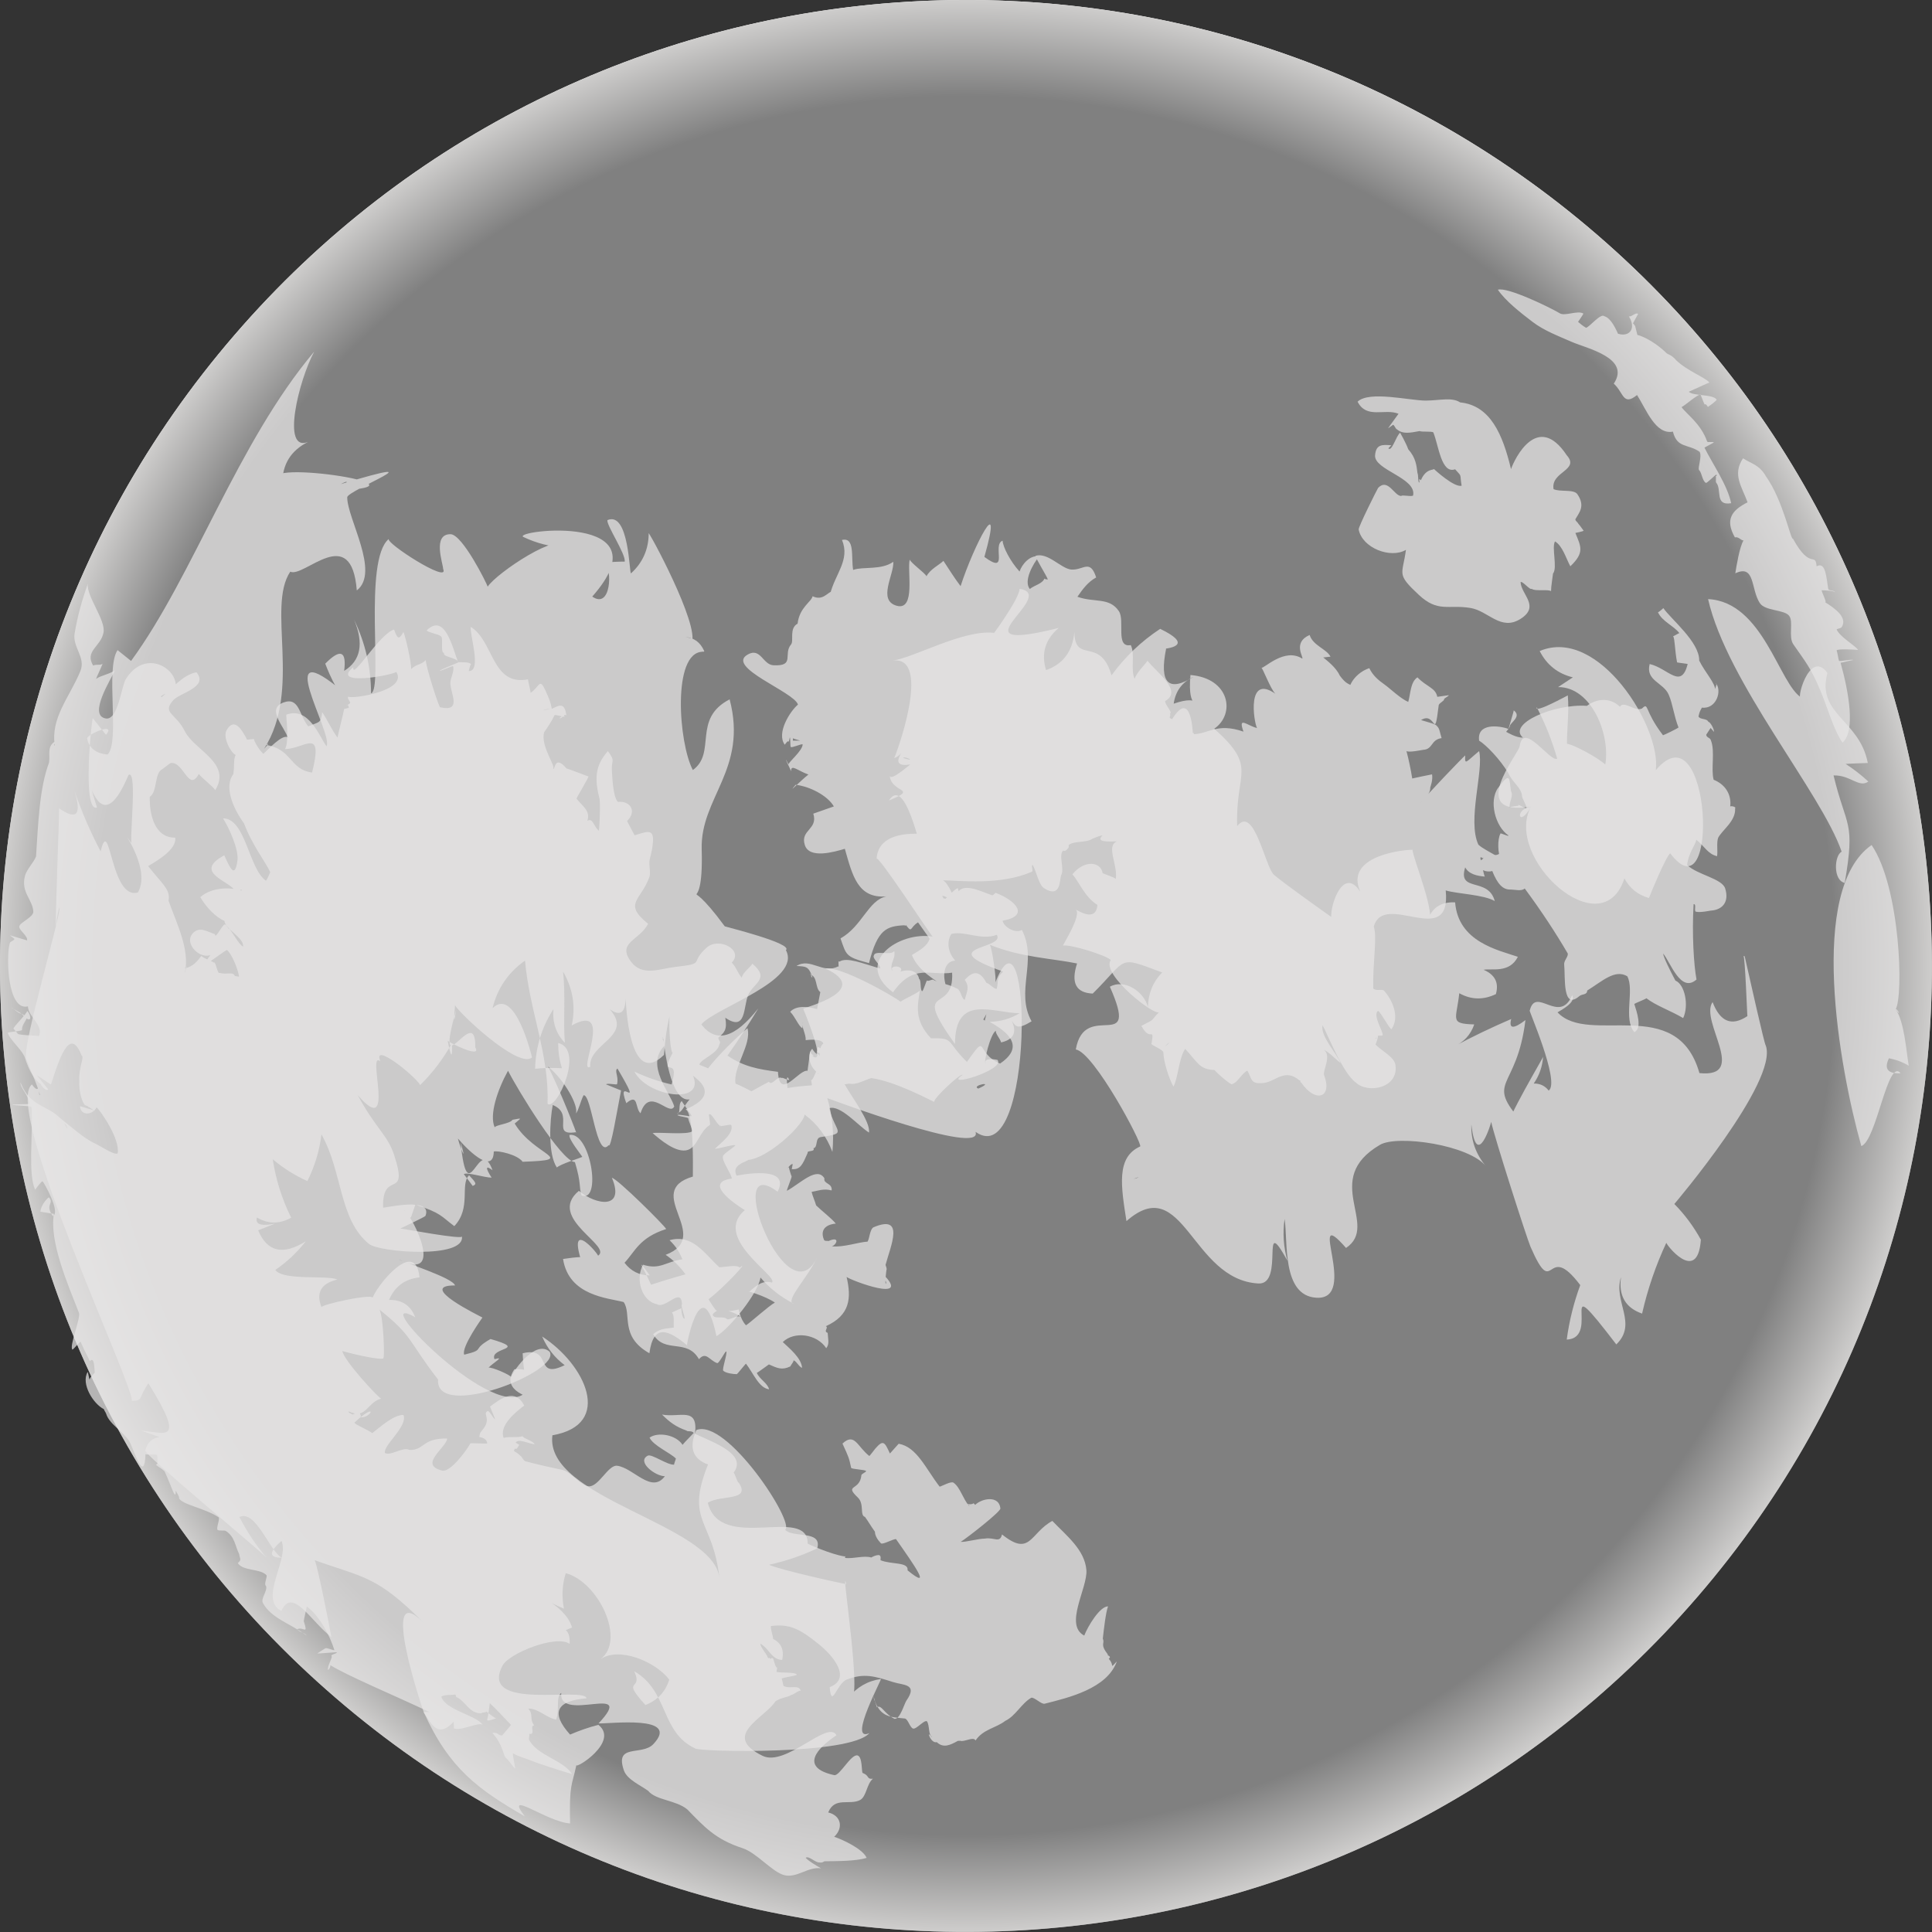 <?xml version="1.0" encoding="UTF-8"?>
<svg xmlns="http://www.w3.org/2000/svg" xmlns:xlink="http://www.w3.org/1999/xlink" viewBox="0 0 107.16 107.16">
  <rect x="0" y="0" width="107.16" height="107.16" fill="#333333" stroke="none"/>
  <defs>
    <style>
      .cls-1 {
        mix-blend-mode: multiply;
        opacity: .72;
      }

      .cls-2 {
        isolation: isolate;
      }

      .cls-3 {
        fill: url(#radial-gradient);
      }

      .cls-4 {
        fill: url(#radial-gradient-2);
      }

      .cls-5 {
        fill: #e7e6e6;
      }

      .cls-6 {
        mix-blend-mode: overlay;
      }
    </style>
    <radialGradient id="radial-gradient" cx="-76.56" cy="-376.5" fx="-76.56" fy="-376.5" r="80.92" gradientTransform="translate(-136.53 350.12) rotate(40.76)" gradientUnits="userSpaceOnUse">
      <stop offset=".07" stop-color="#fff"/>
      <stop offset=".37" stop-color="#fcfcfc"/>
      <stop offset=".53" stop-color="#f4f4f4"/>
      <stop offset=".66" stop-color="#e6e6e6"/>
      <stop offset=".77" stop-color="#d3d3d3"/>
      <stop offset=".87" stop-color="#bababa"/>
      <stop offset=".94" stop-color="#a3a3a3"/>
    </radialGradient>
    <radialGradient id="radial-gradient-2" cx="-49.63" cy="-348.75" fx="-49.63" fy="-348.75" r="53.58" gradientTransform="translate(-136.53 350.12) rotate(40.76)" gradientUnits="userSpaceOnUse">
      <stop offset=".9" stop-color="gray"/>
      <stop offset="1" stop-color="#cecdcc"/>
    </radialGradient>
  </defs>
  <g class="cls-2">
    <g id="Warstwa_1" data-name="Warstwa 1">
      <g>
        <path class="cls-3" d="M94.16,88.56c-19.32,22.41-53.15,24.92-75.56,5.6C-3.82,74.84-6.32,41,13,18.59,32.32-3.82,66.15-6.32,88.56,13c22.41,19.32,24.92,53.15,5.6,75.56Z"/>
        <g class="cls-6">
          <path class="cls-4" d="M94.16,88.56c-19.32,22.41-53.15,24.92-75.56,5.6C-3.82,74.84-6.32,41,13,18.59,32.32-3.82,66.15-6.32,88.56,13c22.41,19.32,24.92,53.15,5.6,75.56Z"/>
        </g>
        <g class="cls-1">
          <path class="cls-5" d="M101.26,33.4c.02-.12-.21-.53-.22-.66,.05,0,.73,.01,.76,.13-.05-.15-.34-.09-.39-.19-.11-.59-.13-1.56-.65-1.27-.07-.82-.35,.23-1.31-1.53-.12,.11-.54-2.11-1.5-3.46-.37-.65-.82-.7-1.27-1-.61,.9-.06,1.58,.25,2.44-.89,.45-1.26,.97-.7,1.95,.2-.07,.36,.2,.48,.16-.22,.34-.4,1.44-.46,1.83,1.11-.52,.85,.87,1.36,1.65,.29,.45,1.36,.35,1.63,.71,.25,.33-.06,1.16,.23,1.58,.68,.98,.96,1.29,1.49,2.54,.35,.82,.78,2.3,1.24,2.91,.73-.64,.34-2.82-.11-4.43,.02,.01,.67-.16,.7-.15-.04-.07-.76,.1-.79,.04-.05-.17-.07-.41-.13-.57,.03-.11,.99-.05,1.19-.03-.15-.25-1.01-.71-1.19-1.14,.06-.05,.24-.05,.29-.14,.32-.53-.38-1.02-.93-1.37Z"/>
          <path class="cls-5" d="M95.23,26.37s-.08,.06-.07,.04c.04,.04-.01,.31,.03,.36,.33,.38-.1,1.3,.83,1.14-.2-.99-1.03-2.18-1.48-3.08,0-.01,.52-.28,.52-.29-.03-.06-.34,.02-.37-.05-.36-1.01-1.15-1.52-1.42-1.91,.15-.06,.86-.69,1.05-.7,.07,.16,.15,.4,.23,.56,.09-.1,.2,.23,.2,.11,.1-.05,.41-.29,.47-.38-.2-.32-1.28-.19-1.55-.44,.1-.04,1.08-.5,1.14-.51-.17-.26-1.22-.64-1.84-1.24-.05-.07-.11-.12-.17-.17-.1-.1-.24-.14-.35-.21-.86-.83-1.59-1.02-1.63-1.02,0,0-.13-.51-.13-.51-.05-.03-.05-.11-.12-.13,0,0,.29-.53,.29-.53-.15-.1-.34,.17-.51,.14,.54,.86-.26,1.48-1.33,.52,.16,.52,.28,.45,.4,.78-.03,.05,.61,.33,.58,.38-.02,0-.12-.44-.14-.45-.25-.6-.51-1.13-.87-1.24-.21-.19-.83,.61-1.02,.64-.39-.23-.54-.48-.47-.26-.03-.01,.35-.51,.32-.53-.31-.19-1.02,.16-1.3-.01-.55-.33-2.92-1.48-3.44-1.31,.42,.62,1.25,1.27,1.92,1.78,.64,.49,1.42,.78,2.17,1.11,.85,.37,3.29,.89,2.34,2.32,.55,.49,.5,1.27,1.29,.63,.51,.79,1.02,2.22,1.99,2.03,.23,.94,.85,.67,1.48,1.12,.15,.24-.12,.91-.03,1.01,.17,.18,.16,.56,.37,.71,.04,.07,.56-.49,.59-.45Z"/>
          <path class="cls-5" d="M77.98,30.51c-.19,1.4-.55,1.3,.71,2.48,1.07,1,1.63,.53,2.86,.73,1.01,.16,1.69,1.31,2.8,.6,1.08-.7,.03-1.33-.01-2.03,.1-.09,.52,.46,.62,.37,.16,.15,.93,.01,1.07,.13,0-.26,.08-.71,.11-.98,.26-.3-.09-1.46,.11-1.78,.42,.25,.61,.94,.85,1.38,.81-.77,.58-1.1,.28-1.85,.03,0,.43-.09,.46-.12-.07-.1-.29-.41-.36-.45-.02-.09,.08,.22,.07,.13,.03-.14-.18-.19-.17-.32,.2-.36,.57-.72,.11-1.39-.2-.29-.97-.11-1.32-.28-.17-.98,1.48-1.04,.73-1.88-1.62-2.44-2.9,.21-3.09,.77-.46-1.92-1.14-3.53-2.82-3.7-.46-.3-1.11-.11-1.9-.1-.91,0-3.15-.56-3.79,.06,.5,.98,1.51,.36,2.27,.67,0,0-.59,.81-.58,.81,0,0,.28-.2,.28-.2,.1,.06,.11,.2,.22,.26,.32,.27,.71,.19,1.25,.09,.13,.06,.64,0,.76,.07,.3,.74,.44,2.32,1.21,2.05,.41,.46,.24,.19,.36,.91-.4,.12-1.5-.89-1.54-.93,.01,.08-.44-.05-.72,.63-.18-.2-.02,.16-.11,.12-.06-.14-.02-.38-.08-.53-.05-.41-.09-.84-.51-1.31-.11-.32-.45-.92-.45-.92-.23,.19-.46,1.07-.65,.87-.06,.05,.21-.23,.18-.17-.54-.05-.87-.05-.92,.55-.07,.82,2.31,1.25,2.11,2.23-.07,.09-.61-.05-.66,.03-.39,0-.73-1.01-1.28-.45-.03,.03-1.11,2.18-1.08,2.31,.2,1.03,1.77,1.63,2.62,1.13Z"/>
          <path class="cls-5" d="M92.17,33.81c-.05,.04-.15,.13-.21,.15,.24,.52,.87,.74,1.19,1.16-.02-.02-.33,.18-.35,.17,.1,.12,.09,.78,.22,1.45,0,.01,.59,.08,.59,.09-.37,1.44-1.08,.24-2.11,0-.24,.94,.77,1.02,1.06,1.71,.22,.51,.3,1.22,.54,1.81-.1,.08-.78,.41-.86,.43-1.07-1.39-.77-1.86-1.17-1.48-.4,.18-1.01-.47-1.22-.1-.57-.56-1.34-.43-1.83-.05-1.83-.13-4.43,1.01-3.55,1.76-.37,.02-.87-.29-.93-.32,.1-.13,.2-.23,.21-.34,.05-.18,.66-.52,.21-.85,0,.08-.28,.97-.29,1.03-.53-.19-1.76-.34-1.63,.65,.39,.24,1.15,1.02,1.62,1.8,.23,.53,.73,.81,.76,1.27-.02,.1,.29,.58,.24,.67-.16,0-.53-.28-.43-.14-.02,.02-.48,.07-.5,.08-.02-.3,.23-.62,.08-.88-.11-.65,0-1.15-.71-.19-.54,.73-.16,2.17,.57,2.65,0,.08-.46-.17-.45-.1-.17,.31-.15,1.12,.03,1.43,0,.05,.7-.69,.7-.65-.25-.12-.85,.51-1.06,.39-.15-.09-.71-.38-.89-.56-.63-1.34,.31-4.12,.04-5.19-.74,.61-.8,.81-.77,.24-.07,.04-2.24,2.29-2.48,2.64,.1-.17,.56-.46,.54-.86,.03-.11,.15-.41,.1-.73-.01,0-1.09,.22-1.1,.23-.07-.47-.21-1.12-.32-1.52,.15,.09,.85-.06,.93-.07,.55-.03,.41-.56,1.02-.65-.11-.34-.1-.53-.27-.68-.06-.1-.37-.17-.87-.32,.83-.53,.72,1.28,.98-.83,.03-.12,.31-.23,.3-.33,0-.05,.26-.17,.26-.22-.01,0-.63,.09-.64,.09-.09-.5-.59-.55-1.1-1.08-.39,.25-.38,.9-.51,1.36-.42-.17-1.03-.76-1.3-.95-.37-.26-.67-.52-.86-.92-.68,.22-1.33,.96-1.08,1.62-.04,.03,.33-.6,.29-.58-.41-.18-.51-.18-.85-.63-.2-.45-.71-.83-.92-1.01-.01,.02,.42-.05,.41-.03-.2-.43-.97-.61-1.16-1.21-.97,.42-.31,1.26-.41,1.31-.99-.63-2.12,.57-2.27,.51,.06-.04,.51,1.19,.78,1.44-1.59-1.11-1.21,1.52-1.02,1.9-.55-.13-1.07-.69-.75,.2-1.48-.51-1.93,.13-2.77,.14,.09-.07-.13-.09-.04-.12-.07-.89-.31-2.05-1.15-.71-.27-.11-.03-.13-.12-.31,.17-.05-.23-.42-.27-.69,1.02-.57-.5-1.62-.97-2.24-.18,.25-.61,.66-.72,1-.23-.54,.04-1.37-.21-1.87-.87,.17-.31-1.36-.66-1.88-.53-.79-1.36-.46-2.3-.8,.29-.42,.59-.83,1.04-1.07-.34-1.06-.72-.38-1.39-.44-.57-.06-1.29-.97-1.98-.76,.06,.22,.61,1.09,.69,1.31-.08-.01-.14,0-.19-.05-.11,.29-.58,.38-.81,.58-.36-.44,.17-1.39,.52-1.81-.5-.09-.95,.42-1.09,.84-.52-.57-.92-1.36-.94-1.71-.61,.22,.4,1.94-1.01,.9,1.09-3.88-.6-.61-1.32,1.62-.31-.4-.66-.96-.95-1.4-.29,.26-.73,.46-.94,.85-.1-.19-.85-.72-.93-.92-.16,.57,.35,2.85-.72,2.56-1.08-.3-.15-1.72-.19-2.44-.68,.48-1.67,.25-2.23,.45-.12-.72,.11-1.83-.62-1.66,.47,1.11-.39,1.89-.66,3.02,0,.04,.21-.26,.2-.22-.36,.1-.59,.6-1.17,.32-.05,.3-.73,.62-.83,1.52-.48,.26-.2,.95-.36,1.15-.46,.54,.24,1.22-.98,1.16-.59-.03-.71-1-1.42-.6-1.27,.7,2.56,2.07,2.78,2.78-.45,.38-1.21,1.59-.73,2.23-.02,0,.21-.27,.17-.19,.06,.1,.09-.17,.11-.22,.03,0,.02,.53,.05,.53,.06,.07,.59-.19,.66-.14-.01,.36-.8,.99-.78,1.11-.42-.78,.15,.37,.14,.38-.02-.43,.38-.02,.96,.18-.46,.36-1.23,1.17-.71,.57,.76,.08,1.77,.59,2.12,1.2-.05,.02-1.09,.38-1.14,.4,.28,.88-.74,.9-.47,1.74,.25,.79,1.64,.38,2.22,.21,.42,1.47,.71,2.77,2.3,2.64-1,.21-1.34,1.66-2.54,2.33,.33,.94,.27,1.02,1.58,1.37,.48-1.89,.98-2.05,1.98-2.1-.03,.07,.15-.04,.1,.03,.32,.42,.19,.08,.64-.19,0,0,.66,.92,.64,.91-.12,.42-.59,.66-.98,.9,.32,.84,1.23,1.37,1.93,1.82-.25-.63-.19-1.46,.47-1.51-.48-.56-.43-1.12-.21-1.48,.78-.18,1.64,.38,2.52,.05,.5,.82-3.63,.63,.35,2.04-.41,.38-.24,.59-.36,.96-.16,0-.4-.3-.57-.34-.33-.62-.69-.73-1.2-.16,.3,.42,.1,.68,0,1.11-.21-.09-.2-.59-.48-.65-.39-.22-.81-.24-1.24-.45-.06-.09-.31,.11-.37,.02-.05,.04-.2,.57-.27,.6-.13-.06-.04-.63-.17-.68-.09-.49-.6-.55-1.04-.41,.23-.26-.37-.38-.46-.19-.06-.02,.05,.15-.01,.13-.12-.43,.23-.65,.13-1.08-.18,.28-1.07-.07-1.13,.25-.11,.16,.43,.57,.34,.72-.99-.29-1.84-.65-2.25-.38-.11-.14,0,.43-.07,.26-.85,.45-1.54-.51-2.31-.02,.55,.03,.67,.02,.88,.62-.11,.06-.03-.24-.14-.16,.46,.13,.27,.76,.58,.99-.04,.19-.13,.69-.18,.94-.48-.14-1.15-.22-1.49,.15,.29,.3,.48,.83,.68,.91,0,.06,0-.32,.03-.31-.11,.23,.17,.63,.15,.97-.17,.04,.85-.16,.98,.19-.26,.17-.33,.97,.05,1.11-.14-.03-.22-.56-.47-.62,.01,0,.32,.08,.33,.06,.08-.1-.14-.45-.24-.31,.04,.05-.07,.29-.03,.34-.09-.03-.24-.25-.26-.29-.31,.32-.16,1.05,.35,1.36-.08,.23,.07-.38-.06-.3-.09,0,.09,.12,0,.12-.07-.03-.25,.62-.34,.54-.03,.06,.06,.26,.02,.31-.33,.02-.99,.08-1.34,.15-.02-.23-.1-.87,.1-.45-.11,.03-.34-.15-.44-.11-.21-.14-.54,.48-.69,.21-.39,.21-.58,.31-.97,.53-.1-.06-.77-.4-.88-.42-.16-.91,.91-2.17,.66-3.08-.57,.46-1.67,1.55-2.19,2.23,0-.02-.47-.19-.48-.21,.11-.34,1.03-.59,1.12-1.15,.11-.09-.09-.24-.06-.35,.31-.26,.5-.42,.38-1.1,1.18,.81,.99-.61,1.27-1.26,.28-.66,1.24-.89,.23-1.74-.14,.25-.5,.44-.59,.78-.3-.39-.24-.48-.55-.84,.68-.69-.7-1.43-1.38-.84-1.01,.88,0,.88-1.74,1.08-.89,.1-1.84,.55-2.47-.29-.8-1.07,.47-1.17,.95-2.1-1.41-1.14-.41-1.27,.07-2.59,.09-.24-.05-.71,.02-.99,.08-.32,.16-.62,.18-1,.04-.73-.37-.52-1.02-.33,0,0-.42-.79-.42-.79,.56-.53,.19-1.14-.51-1.06-.27-.3-.3-1.33-.33-1.73-.04-.61,.22-.49-.22-1.09-.74,.83-.74,1.57-.46,2.68,.05,.57-.03,1.73-.04,1.74-.31-.26-.33-.74-.64-.55,.19-.56-.29-.83-.6-1.23,.02-.11,.76-1.29,.65-1.24,.06,.04-1.2-.46-1.2-.43-.7-.83-.64,.15-.75,0,.16-.13-.7-1.24-.5-2.01,.2-.28,.44-.65,.58-.95,.06-.05,.51,.12,.58,.09-.05,0-.02-.04-.06-.04,.08-.2-.29,.19-.27,.09,.13,.15,.31-.3,.41-.11-.1-.72-.34-.62-.8-.39,0-.01-.47,.09-.48,.08,0-.02,.45-.11,.4-.04-.09,.05,.05,.31-.03,.37,.27-.26-.06-1-.26-1.43-.33-.72-.32-.2-.82,.14,0-.14-.14-.62-.14-.75-2.02,.39-1.89-2.12-3.18-2.91-.06,.46,.63,2.49-.12,2.45,.05-.07,.06-.3,.14-.38-.11-.13-.46-.1-.72-.11-.3-.77-.72-2.76-1.74-1.77,.02,.12,.72,.22,.76,.33,.2-.03-.03,.96,.2,.92-.1,.25,.73,.25,.79,.53-.05,.04-1.02,.4-1.03,.47,.05,.02,.69-.28,.74-.26,.1,.34-.24,.77-.13,1.1,.03,.47,.59,1.45-.58,1.18-.04,.12-.83-2.35-.8-2.62-.28,.29-.53,.21-.81,.5,0-.4-.3-1.74-.43-2.06-.22,.38-.31,.48-.52-.13-.8,.21-2.37,2.88-2.26,2.08-1.31,1.08,2.12,.47,2.38,.27,.67,1.06-2.51,1.52-2.66,1.37-.1,.11,.15,.27,.09,.37-.36,.29-.1-.14-.06,.27,.05-.05-.31,.07-.26,.04-.08,.41-.28,1.15-.37,1.59-.35-.48-.52-.92-.85-1.41-.07,.63-.14,.52-.77,.79-.52-.63-.49-1.66-1.39-1.32-.97,.37,.11,1.38,.26,1.97,.03,.11-.01-.17,.05-.01-.26-.25-.83,.32-1.41,.88-.18-.15-.45-.56-.52-.79,.08-.09-.48,.07-.4-.03-.27-.5-.69-1.24-1.12-.49-.24,.42,.27,1.3,.5,1.37-.14,.29-.05,.63-.13,1.07-.49,.64-.1,1.77,.6,2.74,.43,1.17,1.24,2.21,1.45,2.7-.03,.06-.18,.43-.24,.47-.96-.68-1.12-3.46-2.38-3.46,.32,.51,.89,1.72,.8,2.35-.14,.97-.38,.48-.73-.3-1.82,.98,.42,1.45,.6,2,.03,.1,.45-.2,.35-.04-.63-.21-1.65-.19-2.28,.36,.32,.56,.86,1.12,1.34,1.32,.03,.46,1.12,.95,1.03,1.43-.24-.15-.51-.69-.76-.99-.08,.02-.14-.23-.24-.24-.09-.07-.45,.65-.52,.61-.03,.03-.04-.12-.06-.08-.43-.15-.81-.41-1.16-.09-.64,.58,.43,1.65,1.1,1.17,.06,.05,0-.28,0-.31,.07,.22-.43,.61-.48,.94,.15-.06,1.07-.76,1.23-.83,.29,.25,.62,1.1,.67,1.48-.03,0-.21-.04-.23-.03-.09-.27-.46-.06-.84-.18-.13,.11-.22-.67-.33-.57-.16-.11-.56-.23-.69-.37-.24,.31-.46,.59-.89,.68-.1-.05,.15-.06,.07-.09-.04-.05-.07,.38-.09,.33,.27-1.28-.44-2.67-.91-3.98,.12-.63-.35-.92-1.13-1.92,.52-.31,1.59-.93,1.5-1.58-1.15,.02-1.44-1.31-1.41-2.28,0,0-.25,.07-.25,.07,.72,.03,.45-1.2,.87-1.54,.11-.05,.43-.34,.55-.39,.72-.08,.98,1.65,1.55,.61,.09,.16,.82,.72,.91,.9,.93-1.51-1.15-2.21-1.68-3.26-.51-1.03-1.29-1-.65-1.73,.36-.41,1.98-.72,1.29-1.55-.77,.13-1.39,.95-1.94,1.38-.13-.06,.28-.19,.23-.23-.02-.03-.25,.62-.26,.61,2.19-.96-.52-3.64-1.94-1.4-.26,.41-.44,2.33-1.13,2.2-.99-.18,.31-2.19,.52-2.68-.22,.2-.82,.3-1.05,.49,.02-.09,.27-.6,.36-.84-.18,.11-.33,0-.52,.1-.49-.81,.41-1.04,.57-1.82,.15-.69-.96-2.03-.87-2.73-.31,.9-.56,1.75-.73,2.76-.13,.77,.63,1.33,.32,2.09-.6,1.46-1.66,2.58-1.42,4.14-.11-.08,.07-.12-.03-.21-.41,.3-.22,.73-.29,1.15-.53,1.41-.6,3.35-.72,5.2-.13,.35-.52,.72-.61,1.07-.25,.92,.42,1.31,.46,2-.01,.32-.76,.6-.78,.82-.03,.2,.5,.54,.43,.77,0,0-.92-.27-.93-.28-.01,.04,.24,.17,.23,.21-.03,.09-.24,.13-.26,.23-.21,.74-.13,3.78,1.01,3.5,.01,.58,.88,1.04,.61,1.65-.08-.04-1.08-.04-1.17-.13,0,0-.24-.28-.24-.28-.02-.11,.8-.88,.75-.99,.25,.21,.32,.87-.32,.14-.12,.07-.52-.38-.53-.3-.02-.04,.88,.53,.86,.49-.07,.26-.3,.43-.29,.74-.11,.06-.72,.09-.79,.15,.14,.41,.69,.83,.93,1.31,.25,.83,.61,1.37,.89,1.51-.02,0,.26,.46,.43,.32,0,0-.63-.78-.63-.78,.02-.02,.76,.52,.78,.5,.58-1.86,1.11-3.09,1.7-1.6,.17,.06-.18,.69-.13,1.41-.03,.48,.1,1.03,.27,1.28,.02,.1,.22,.08,.24,.17,.02-.05,.34,.25,.36,.19,.02,.01-.85-.25-.83-.24,.03,.54,.69,.51,.92,.06,.24,.22,1.3,1.75,1.17,2.55-.17,.13-.89-.37-1.29-.56-.59-.27-1.35-.96-1.91-1.4,.09,.31,.36,.25,.41,.61-.69-1.46-1.96-.92-2.6-2.58-.03,.31,.47,.71,.49,1.2-.04-.01-.91,.03-.95,.02,.05,.08,1.03,.06,1.07,.15,.09,1.55-.21,3.69,.2,4.58,0,0,.32-.45,.41-.47,.07,.05,1.03,1.74,.57,1.93-.47-.66,.11-.69-.22-1.04-.18,.13-.44,.49-.47,.8,0,0,.75,.12,.75,.12-.26,1.56,.79,3.94,1.39,5.49,.11,.28-.56,1.87-.36,2.04,.02,.02,.42-.45,.45-.44,.24,.57,.46,.93,.51,1.08,.27-.26,.24,.28,.31,1.09-.13-.07,.3-.04,.17-.1-.05-.09,.13-.43-.02-.66,.07,.14-.52,.57-.46,.7-.04-.02-.08-.4-.12-.43-.38,.66,.32,1.77,.9,2.06,.08,.19,.07,.11,.13,.26,.19,.62,1.06,1.03,1.35,1.65,.24,.54,.78,2.19,.83,.59,.07,.05,.53-.03,.64,.05,.05,.15,0,.32,.04,.46,.02-.07-.13,.16-.11,.07,.17,.15,.31,.19,.49,.37,.4,.86,.62,1.7,.62,1.07,.05,.12,.22,.35,.18,.42,.17,.36,1.41,.54,2.2,1.06,.08,.1-.15,.59-.06,.7,.11,.07,.36,0,.46,.06,.5,.32,.51,.83,.74,1.29,.01,.21,.17,.29-.08,.49,.3,.46,1.26,.29,1.6,.68,.03,.12-.16,.5-.04,.58,.12,.25-.3,.7-.17,.95,.46,.85,1.54,1.15,2.42,1.8-.07-.15-.48-.19-.5-.35,.33-.14,.61,.36,.35-.44,.01-.12,.15-.7,.17-.81,.72,.53,1.28,1.62,1.53,2.42-.03,.02-.45-.14-.47-.11-.03-.02-.45,.28-.48,.29,.03,.02,1.07-.08,1.09-.06,0,.07-.4,.13-.29,.22,.04,.09-.28,.61-.2,.76,.06-.04,.15-.18,.12-.27,.95,.59,3.51,1.66,5.5,2.6,0,0-.33,0-.33,0,.39,.52,.73,1.58,1.71,.5-.09-.15,.03,.54-.05,.39,.36,.22,1.43-.38,1.63-.17-.32-.53-2.09-.83-2.3-1.57,.13-.13,.65-.08,.75-.12,.09,.02,.04,.16,.11,.15,.51,.25,.7,.92,1.37,.89,0-.07,.26-.02,.28-.1,.1,.12,.53,.4,.54,.4-.04-.05-.44,.17-.51,.08,.05-.17,.13-.78,.15-.94,.32,.29,.87,.89,1.17,1.2-.03,.08-.44,.52-.49,.59-.24,0-.22-.19-.54-.14,.61,.68,.58,1.23,.77,1.41,.07,0,.43,.56,.5,.56,0-.03-.16-.82-.13-.84,.31,.18,.68,.27,1.05,.42,.34,.14,1.72,.59,2.23,.73-.5-.79-1.95-1.02-2.39-1.92-.01-.09,.03-.18,.02-.31,.38,.06-.01-.44,.27-.47-.29-.39-.01-.58-.33-.93,.55-.02,1.03,.53,1.55,.61,.2-.55-.03-1.25,.28-1.48-.15,1.71,4.24-.62,2.07,1.69,.56,.04,4.59-.5,3.04,1.15-.63,.67-2.17-.06-1.63,1.47,.18,.5,.93,.82,1.34,1.12,.43,.53,1.54,.51,2.17,1.03,.93,.95,1.55,1.66,3.06,2.15,.79,.25,1.66,1.34,2.33,1.5,.7,.17,1.3-.48,2.03-.38-.27-.16-.63-.36-.85-.58,.15-.15,.55,.28,.75,.25,.1,.03,.22,0,.28-.06,.68-.01,1.74,0,2.35-.19-.2-.49-1.34-1.02-1.8-1.17,.53-.5,.38-1.18-.33-1.35,.36-.89,1.19-.38,1.77-.69,.36-.2,.36-.9,.71-1.18-.37,.04-.17-.17-.57-.32-.07-.03,0-.89-.28-.97-.36-.11-1,1.16-1.3,1.09-1.95-.43-.93-1.51,.13-2.21-.47-.89-2.81,1.77-4.1,1.14-2.32-1.13,.12-2.09,.71-3.02,.33-.23,.71-.22,.88-.36,.15-.01,.39-.26,.53-.23-.13-.37-.57-.08-.94-.26-.04,.02-.09-.42-.13-.41,.09-.07,.79-.15,.86-.22-.13-.17-.87-.08-1.14-.16,0-.03,.04-.19,.04-.23-.13,0-.18-.53-.26-.53-.13-.03,0,.05-.13,.03-.08-.12-.06,.05-.14-.08-.05-.18-.42-.57-.4-.75,.51,.3,.62,.89,1.21,.9,.11-.59-.06-.93-.51-1.17,.02-.11-.17-.6-.11-.71,1.03-.13,1.6,.16,2.66,1.02,.81,.65,1.81,1.9,.59,2.37,.11,1.25,.38-.2,.95-.42,.96-.37,1.53-.19,2.57,.14,.56,.18,1.39,.09,.74,1.02-.13,.19-.35,1.04-.66,1.02-.59-.29-.73-.82-.98-.64,.02,.02-.31-.88-.29-.86-.07-.01,.23,.49,.17,.49,.33,.92,.88,.91,1.67,.99,.18,.03,.29,.54,.47,.56,.18,.03,.59-.48,.75-.41,.17,.22,.06,.77,.3,.87-.08,.02-.11-.16-.19-.13,.04,.17,.22,.48,.44,.42,.36,.34,.72,.18,1.17-.07,.27,.03,0-.16-.01-.38,0,0,.05,.3,.05,.3,.14,.28,.82-.22,.94,.06,.42-.63,1.14-.69,1.65-1.09,.56-.26,.9-.97,1.44-1.28,.16-.05,.56,.37,.74,.33,1.35-.34,3.47-.84,4.01-2.35-.44,.44-.1,.24-.45-.14,.19-.16-.11-.17-.05-.24-.46-.6-.15-.58-.28-.88,.06-.53,.16-1.44,.29-1.79-.45-.01-1.12,1.1-1.32,1.62-1.13-.59,.19-2.63,.12-3.63-.09-1.12-1.08-1.89-1.89-2.73-1.24,.67-1.21,2.02-2.79,.75-.12,.51-.44,.14-.94,.23-.38,0-1.1,.21-1.35,.18,.29-.17,2.21-1.66,2.2-1.85-.07-.74-1.02-.57-1.4-.2-.01-.02-.07-.07-.09-.09-.15,.14-.63-.03-.58,0-.06,.1,.38,.03,.34,.16-.36-.42-.5-1.04-.87-1.3-.14-.1-.65,.2-.77,.22-.78-1.01-1.26-2.2-2.27-2.38,.02-.03-.51,.57-.49,.54-.3-.67-.38-.76-.81-.27,0,0-.32,.42-.33,.41-.67-.52-.81-1.32-1.49-.69,.36,.79,.36,.78,.48,1.34,0,.09,.82,.1,.83,.19,0,.05-.26,.16-.26,.22-.08,.89-.98,.5-.2,1.24,.38,.36,.09,.99,.4,1.08,.19,.26,.3,.47,.55,.82,0,.21,.14,.44,.33,.64,.09,.1,.69-.25,.84-.23,1.04,1.49,2.03,2.87,.64,1.73,.07-.48-.9-.31-1.5-.56,.01-.17,.07-.4-.38-.22,0,.01-.14,.06-.13,.07-.43-.13-1.02,.09-1.46,.02,0-.07,.06-.11-.03-.08-.77-.12-2-.68-2.04-.71,.02-2.15-4.85,.53-5.54-2.27,.74-.45,2.4-.07,1.72-1.11-.09,.01-.21-.54-.29-.55,.76-1.01-1-1.64-2.14-2.16,.19-1.54-.84-.88-1.83-1.07,.43,.43,.77,.68,1.36,.89,.06,.08,.28-.02,.4,.13-.19,.21-.43,.43-.62,.66-.36-.56-1.36-.73-1.83-.4,.2,.44,1.14,.84,1.46,1.16,0,.03-.11,.31-.1,.34-.37,.03-1.24-.61-1.46-.5-.64,.34,.43,1.15,.95,1.14-.74,1-1.75-.47-2.65-.58-.5-.06-1.03,1.2-1.59,1.14-.42-.04-1-.82-1.45-.91-.55-.12-1.43-.31-2.05-.48-.15-.08-.15-.22-.28-.31-.34-.33-.41-.16-.3-.39,.15,.08,.18-.18,.25-.2-.11-.09-.14-.08-.21-.14,.2-.23,.67,.06,1.06,.1-.09-.19-.55-.29-.69-.45-.19,.1-.84,0-1.03,.1-.27-.68,.64-1.42,1.14-1.8-.51-.99-1.32-.38-1.9,.06,0,0,.29,.7,.28,.7-.07,0-.34-.52-.41-.45-.28,.13,.13,.36-.15,.85-.13,.22-.31,.32-.3,.54-.14,.09,.37,0,.43,.4-.01,.03-.92-.03-.94,0-.2,.38-1.11,1.61-1.55,1.51-1.35-.32,.2-1.25,.27-1.78-1.42-.03-1.26,.67-2.11,.63-.35-.19-1.04,.36-1.35,.17-.09-.44,1.29-1.48,1.03-2.11-.57,0-1.31,.69-1.73,1.01-.3-.22-.92-.45-.99-.58,1.3-1.21,.98-.27,.34-.29,.04-.17-.02-.13-.04-.24-.17,.04-.21-.02-.41,.08-.05-.07-.21-.06-.22-.18,.99,.49,1.01-.49,1.81-.7-.25-.16-2.04-2.09-2.15-2.64,.98,.27,2.12,.49,2.26,.41,.11,.1,.02-2.33-.2-2.71,1.88,1.5,1.57,1.71,3.25,3.88-.17,2.29,6.84-.43,6.19-1.54-.76-.69-1.96,.96-2.14,1.4-.03-.11-1.07-.57-1.25-.52,.25-.27,.95-.65,.33-.47-.29-.68,1.93-.5-.22-1.12-1.11,.63-.24,.57-1.46,.87-.18-.42,1.03-2.08,1.01-2.06-.13-.08-3.68-1.79-1.52-1.78-.11-.43-2.93-1.3-3.11-1.45,2.57,1.32,.81-2.33,.29-2.72,.15,.05,.09,.46,.22,.5,.03,.03,.14-.13,.15-.1,.02-.02,.24-.69,.25-.71,1.44,.46,1.42,.64,2.16,1.19,.96-1.01,.3-2.31,.82-2.82,.36,.39,.46,.49,.2,.59,0,0-.48-.65-.49-.65,.15-.14,1.14,.19,1.54,.19-.33-.51-.36-.72,.05-.41-.76-2.1-1.37,2.45-1.77-1.55,.39,1.34-.05,.2-.15-.21,.72,.84,1.97,1.95,1.99,.72,.25-.06,1.31,.17,1.6,.57,3.14-.11,.65-.3-.44-2.12,.32-.29,.5-.33-.12-.21-.13,.22-.93,.28-.99,.42-.31-.69,.15-2.07,.74-3.14,.53,1.05,2.95,5.02,3.71,5.07,.37,1.21,.21,1.4,.37,1.85,1.13,.42,.5-3.54-.67-3.36-.08,.22,.68,1.14,.71,1.22-.09,.05-1.25,.41-1.41,.59-.51-.75-.39-2.62-.23-3.47,1.24,.51-.13,1.73,1.28,1.51,.22,.46-.96-2.55-1.54-3.64,.92,.75,1.72,2.2,1.54,2.61,.15-.17,.28-.74,.43-1.02,.45-.06,.71,3.57,1.39,2.77,.12,.23,.45-1.81,.69-3.04,.02,.02-.86-.35-.83-.33,.05-.1,.66,.06,.61-.03,.1-.41-.17-.73,.02-.85,1.56,2.65-.14,.23,.49,1.92,.69-.58,.47,.27,.79,.56,.49-1.55,1.6,.22,1.87-.38-.24-.8-1.59-2.26-.57-3.34,.12-.05-.1-.4-.1-.48,.12-.1-.1,.13,.07,.05,.04,.42,.37,3.56,1.45,3.38-.36,.42-.41,.72-.71,.77,.26,.06,.04-.51,.28-.68,0,.05,.54,.77,.54,.83-.08,.06-.68-.12-.79-.05,.13,.09,.55,.11,.61,.18,0,.13,.22,.59,.23,.71-.25,.23-1.87,.04-2.21,.11,.39,.34,1.33,1.15,1.96,.93,.53-.18,.64-1.02,1.2-1.37,.09,.02-.09-.66-.02-.6,.14-.1,.47,.68,.64,.62,.06,.07-.11-.04-.07,.02,.03,.06,.62-.11,.65-.05,.16,.46-.56,.98-.91,1.32,.2,.01,.92-.23,1.14-.2,.02,.05-.7,.5-.68,.6-.12,.22,.48,1.02,.48,1.25-1.45,.2-.22,1.21,1.08,1.97,.05,.06-.28-.32-.27-.29-2.02,1.56,1.79,3.72,1.42,4.09-.5-.15-.89,.17-1.27,.52-.28-.12,.91,.22,1.43,.59-.31,.16-1.35,1.1-1.6,1.26-.34-.35-.4-.93-.41-.88-1.01,.26-.8-.18,.15,.42-.22-.14-.55,.14-.78,.13-.2-.23-.73,.03-.81-.26,.06-.15,.37-.26,.2-.23-.03,0-.44-.61-.42-.63,.88-.67,2.31-2.23,1.72-1.75-.15-.18-.81-.03-1.13-.02-.83-.76-1.48-1.86-2.76-1.5,.34,.34,.51,.58,.71,1.06-.93,.13-1.23,.6-2.18,.3-.46,.82-.05,2.04,.77,2.19,.47,.3,1.35-1,1.39,.01-.1,.06,.2,.72,.13,.8-.13-.03-.21-.66-.13-.59-.03-.01-.23,.09-.56,.24,.23,.27-.05,.93,.25,1.26-.12-.02,.3-.52,.21-.49-.65,.16-1,.02-1.5,.43,.64,1.11,1.87,.21,2.54,1.39,.39-.44,.56,.04,.99,.21,.1,.1,.44-.63,.52-.64,.09,.06-.25,1.03-.16,1.07,.14,.14,.56,.19,.75,.19,.03,0,.49-.59,.51-.58,.42,.55,.72,1.35,1.28,1.42-.08-.34-.53-.56-.68-.91,.03,0,.65-.46,.67-.47,.46,.2,.71,.34,1.19,.11,.03-.09,.19-.25,.18-.34,.19,.08,.28,.35,.47,.42-.04-.55-.7-1.08-1.07-1.43,.64-.62,1.89-.45,2.41,.34,.2-.24,.09-.53,.08-.85-.26-.09,.07-.28-.1-.37,1.35-.61,1.42-1.56,1.15-2.73,.24,.19,3.68,1.49,2.01-.17-.15,.12,.28,.4,.16,.55-.05-.07,.02-.62,.04-.77,.04-.06-.03-.19-.05-.28,.27-1.02,1.1-2.83-.66-2.09-.21,.09-.23,.65-.34,.8-.47,.02-1.35,.33-1.98,.26,.27-.08,.47-.59-.19-.29-.09-.04-.15,.03-.24-.06-.3-.71,.33-.89,.65-.91-.21-.27-.76-.69-1.09-1.01-.05-.19-.22-.58-.25-.75,.36-.06,.66-.2,1.11-.08,.05-.42-.47-.35-.4-.67-.41-.68-1.32,.27-2.08,.69-.03-.03,.28-.75,.26-.8-.03-.06-.15-.44-.15-.51,.05-.04-.41,.32-.35,.3,.13,.06,.44-.59,.58-.45-.03-.11-.07,.35-.08,.26,.5,.04,.61-.27,.89-.9-.06-.16,.44-.04,.32-.26,.27-.05,.07-.57,.41-.62,1.52-.22,.82-.21,.46-1.6,.63-.2,1.62,.98,2.21,1.35,.1-.59-.96-1.98-1.35-2.68,.09,0,.17-.03,.28-.03,.38,.08,.86-.22,1.2-.31,1.35,.18,3.33,1.26,3.49,1.32-.05-.21,1.47-1.6,1.57-1.5-1.15,.78,2.4-.28,1.94-.83-.27-.06-.77-.1-.66,.19-.13,0,.26-1.64,.57-1.81-.04,.16,.23,.42,.29,.65,.9-.2,.79-.78,.59-1.2,.22,.33,.33,.5,1.1,.03-.92-1.65,.35-3.38-.54-5.07-.34,.21-.98-.13-1.07-.51,1.49-.26,.79-1.09-.36-1.54-.04-.04-.14,.13-.21,.13-.56-.18-1.47-.68-1.87-.23,0,0-.03-.21-.07-.16-.15,.07-.51,.41-.76,.7,0,0,1.02,.72,1.02,.72,.17-.31-.4-.76-.4-.79-.02,0-.32-.89-.65-1.07,.93,.01,3.15,.29,4.91-.47,.13-.02-.05-.36,.06-.38,.19,.31,.34,1.1,.62,1.28,.98,.63,.87-.54,.96-.71,.2-.35-.16-1.11,.11-1.37,.08,.02,.14,.06,.31-.18,0,0,0-.12,0-.13,.32-.25,.96-.1,1.32-.35,.26-.11,.5-.19,.55-.18-.35,.35,.16,.35,.8,.33-.62,.25,.06,1.3-.06,2.08-.07-.09-.7-.29-.73-.32-.1-.65-1.02-.75-1.68,.07,.32,.31,.69,1.28,1.39,1.69-.08,1.04-1.17,.24-1.19,.27,.32,.3-.73,1.95-.72,1.99,.39-.09,2.44,.55,2.65,.8-.56,.8,2.51,3.18,2.69,2.88-.55,.55-.13,.33-.99,.77,.5,.95,.71-.02,.57,.96-.16,.08,.66,.34,.65,.53,0,.45,.31,1.46,.56,1.88,.26-.49,.3-1.59,.65-2.09,.7,.75,.78,1.14,1.62,1.17,.47,.49,1.03,.89,.98,.78,.3-.06,.57-.64,.85-.74,.27,.45,.13,.78,.96,.67,.61-.09,1.13-.82,1.93-.13,.1-.03-.01,.1,.1,.12,.79,1.16,1.75,.84,1.26-.43-.08-.21,.43-1.07,0-1.38,.23,.08,.69,.55,.92,.73-.23-.58-1.13-1.49-1-2.1,.24,.41,1.11,2.66,1.85,3.18,.65,.62,2.39,.32,2.19-.99-.07-.44-.75-.76-1.1-1.12,.01-.06,.17-.41,.12-.48-.03,.02-.08,.14-.1,.16-.06-.08,.12-.06,.09-.14,0-.08,.28,.01,.28-.07,.05-.17-.58-1.13-.25-1.34,.17,.11,.59,.94,.74,1.02,.5-.72,0-1.69-.41-2.14-.1-.11-.43,.04-.6-.12-.03-1.51,.23-2.84,.03-3.43,.56-2.03,4.32,1.32,3.99-2.01,.62,.19,2.12,.23,2.72,.59-.36-1.36-2.08-.45-1.64-1.87,.19,.37,.66,.48,1.09,.51-.05-.07-.13-.48-.25-1.04,.08-.11,.11,.12,.15-.02,.08,.13-.34,.16-.23,.42,.09,.39,.61,.39,.74,.33,.29,.72,.58,1.05,1.03,1.03,.21,0,.61,.11,.77-.06,.94,1.27,1.73,2.48,2.39,3.61,.03,.18-.23,.4-.2,.62,.07,.67-.11,2.55,.83,1.75,.17-.15,.43-.05,.45-.32,.83-.51,1.53-1.2,2.22-.79,.41,.76-.24,2.37,.39,3.1,.46-.21,.13-1.15,0-1.56,.02-.04,.65-.28,.67-.32,.53,.41,1.37,.7,2.04,1.1,.33-.71,.09-1.87-.43-2.08-.3-.56-.67-1.31-.68-1.5,.4,.47,.97,2.22,1.85,1.44-.15-.78-.26-2.57-.16-4.18,.18-.01,0,.39,.13,.42,.24,.06,.79-.06,.81-.06,.68-.04,1.04-.5,.81-1.23-.17-.55-1.55-.76-2.11-1.3,.07-.67,.45-1.08,.51-1.4,.44,.34,.63,.79,1.15,.91,.05-.25-.04-.74,.06-1.02,.22-.43,.99-.93,.94-1.63,.09-.09-.26-.16-.27-.1,.08-.69-.29-1.24-.92-1.49-.16-.61,.09-1.57-.15-2.18-.04-.17-.25-.14-.26-.32-.03,.05,.27-.42,.24-.36-.04-.09,.23,.28,.19,.19,0-.16-.21-.54-.31-.54-.09-.21-.46-.11-.55-.3,.05-.21,.07-.29,.19-.49,.81,.1,1.13-.96,.77-1.35,.11,0-.08,.34-.04,.38,.04-.36-.57-1-.88-1.64,.02-1.03-1.56-2.29-1.99-2.91Zm-48.19,7.28s0-.13,0-.14c.01,.02,.38,.12,.4,.13-.01,0-.39,0-.41,0Zm10.64,15.52s-.07-.06-.08-.06c0,0,.17-.3,.17-.3,0,0-.09,.36-.09,.36Zm-2.28-6.77s-.07-.12-.08-.15c.09-.03,.51,.21,.53,.24-.06,.04-.41-.12-.45-.1Zm12.28,8.19c.05-.05,.17-.17,.23-.2-.04,.06-.16,.16-.23,.2Z"/>
        </g>
        <g class="cls-1">
          <path class="cls-5" d="M105.14,55.99c.45-.73,.27-6.76-1.33-9.12-3.55,2.47-1.81,12.31-.57,16.7,.85-.31,1.46-4.93,2.18-4.04-.71,.03-.93-.24-.65-.83,.39,.07,.76,.21,1.1,.41-.13-.75-.24-2.46-.73-3.13,.06-.11,.38,.52,0,0Z"/>
          <path class="cls-5" d="M102.15,47.24c-.41,.2-.49,1.59,.17,1.73,.6-3.49,.09-3.01-.62-5.96,.94-.03,1.4,.71,1.93,.34-.39-.36-.81-.69-1.26-.98,.41-.02,.82-.04,1.23-.05-.46-2.41-2.86-2.69-2.24-4.99-1.01-1.42-1.83,1.76-1.42,1.38-1.26-.73-2.13-5.33-5.2-5.48,1.05,4.62,6.29,10.75,7.41,14.01,.01,0-.02-.05,0,0Z"/>
          <path class="cls-5" d="M84.92,44.73c-1.55,2.85,3.93,7.84,5.18,3.99,.29,.55,.75,.92,1.36,1.09,.1-.27,.95-2.32,1.18-2.48,2.79,3.69,2.26-8.26-.8-4.61,.32-2.36-3.17-8-6.44-6.61,.39,.77,1.01,1.26,1.84,1.46-.27,.18-.55,.36-.82,.54,1.87-.02,2.97,2.72,2.59,4.45,.8,.07-2.97-2.05-2.09-1.04-.04-.97,.13-1.95,.04-2.95-.05,.02-1.9,1.04-1.72,.66,.47,.91,.85,1.86,1.13,2.85-.38,.22-1.88-2.11-2.08-.69-.06,.43-2.99,3.93,.63,3.35-.67,1.23-.96,.15,0,0Z"/>
          <path class="cls-5" d="M96.7,53.02c.09-.02,.21,3.36,.22,3.34-.87,.58-1.51,.32-1.93-.78-.74,1.05,2.02,4.22-.73,3.94-1.25-4.41-6.12-1.5-7.87-3.37,.21-.13,1.05-.56,.81-.95-.7,1.66-2.02-.52-2.35,.85-.15-.21,1.71,3.97,1.05,4.44-.21-.27-.49-.4-.83-.39,.31-.45,.48-.94,.52-1.49,.02,.04-2.07,3.51-2.01,4.01,.29-.11,.58-.23,.87-.35-2.14-2.42-.33-1.71,.16-5.69-.67,.51-.93,.49-.79-.06-1.09,.47-2.16,.98-3.2,1.54,.57-.25,.95-.66,1.15-1.24-1.39-.04-.99-.25-.83-1.73,.66,.37,1.34,.38,2.03,.05,.18-.63-.05-1.08-.68-1.35,.45-.09,1.43,.21,1.9-.72-1.08-.37-3.31-.82-3.48-3.02-.82-.04-1.34,.33-1.56,1.11,.66-.11-.83-3.66-.8-4.03-.96,.03-3.74,.48-2.9,2.33-.95-1.45-1.67,.76-1.61,1.4-.97-.69-2.61-1.86-3.17-2.33-.5-.42-1.1-3.91-2.05-2.71-.1-3.06,1.16-3.23-1.27-5.4,1.19-.82,.86-2.8-1.32-2.98-.21,2.24,.8,.99-.93,1.59,.1-.7,.47-1.2,1.12-1.5-1.41,.88-1.93,.37-1.54-1.55-3.91-.1,3.09,.55-.33-1.1-1.05,.69-1.95,1.55-2.7,2.58-.63-2.2-2.02-.59-2.06-2.4-.1,1.07-.62,1.77-1.57,2.11-.28-.92-.05-1.7,.7-2.34-6.13,1.53,.07-1.83-2.17-2.17,.01,.53-1.63,2.77-1.42,2.44-1.7-.19-4.46,1.39-5.62,1.54,2.27-.3,.1,5.49,.08,5.41,.16-.05,.3-.15,.4-.28-.33,.53-.16,.74,.51,.63,.03-.06-1.13,1-1.15,.61,.06,.99,1.66,.7-.05,1.39,.47-.72,.98-.11,1.55,1.84-.86,0-2.15,.15-2.23,1.4,.02-.34,3.04,4.29,3.11,4.31-1.83-.31-4.43,1.41-2.2,3.09,1.15-1.63,2.1-.9,3.28-1.09,.13,2.39-2.33,.48,.16,3.96,0-2.82,2.12-1.72,3.58-1.71-.51,.31-1.06,.46-1.66,.48,1.48,.8,1.68,1.57,.58,2.31-1.41-.58-.63-1.8-1.84-.09-1.18-1.16-.67-1.34-1.99-1.31-.96-1.01-.74-1.84-.62-2.64-.39,.28-.81,.42-1.07,.61-.42-.33-3.37-2-4.17-1.84,2.6,1.19-1.02,2.12-1.23,2.23,.41,.99,1.22,3.14,.5,2.62,.59-.07,0,.18-.11-.27-.21,1.49-.25,1.86-.12,1.1-.48-.17-1.58,1.72-1.67,.05-1.09-.14-1.91-.29-2.8-.9,.6-.85,1.17-1.72,1.71-2.62-1.3,1.65-2.35,1.95-3.16,.89,.75-.92,5.6-2.43,4.69-4.12,.43-.37-3.37-1.3-3.39-1.32-2.6-3.53-1.15,.19-1.28-4.26-.09-2.88,2.57-4.44,1.55-8.33-2.09,1.08-.71,2.96-2.04,3.92-.79-1.48-1.16-6.53,.54-6.56-.59-.29,.11,.12,.09-.04-.22-.49-.57-.75-1.05-.76,.43-.01,.5,.14,.22,.45,.92-.38-1.93-5.79-2.25-6.23,0,.9-.34,1.65-.98,2.23-.1,.06-.1-3.47-1.31-2.95-.06,.28,1.03,1.89,.96,2.3-.37,0-.74,.02-1.11,.05,.43,.36,.36,2.62-.69,1.89,4.13-4.68-4.41-3.68-3.83-3.31,.73,.35,1.5,.55,2.31,.58-.19-.98-3.79,1.42-4.28,2.18-.05-.18-1.4-2.9-2.06-2.91-1.02-.01-.42,1.62-.41,1.93,.38,.86-3.25-1.47-3.01-1.67-1.45,1.17-.3,8.35-.99,8.57,0-1.44-.32-2.8-.94-4.09,.55,1.33,.37,2.27-.55,2.84,.14-1.11-.21-1.25-1.05-.4,0,0,.72,1.95,1.1,1.65-4.24-3.62-.62,2.26-1.03,2.93-.39-.52-.98-2.22-2.23-1.75-.03,.01,.18,1.46-.07,1.91,1.1-.02,2.14-1.27,1.5,1.3-1.26-.17-1.09-1.3-2.55-1.53,.18-.13,.14-.06-.11,.21,2.1-3.28,.13-7.85,1.45-9.82,.77,.36,3.39-2.76,3.69,1.04,1.31-1.01-.54-3.99-.53-5.17,0-.38,5.39-2.45-.35-.73,.47-.25,.42-.13-.16,.35,5.92-.23-5.42-1.88-3.09-.39,0-1.05,.47-1.82,1.43-2.3-1.5,.61-.53-3.4,.34-5.01-4.27,5.07-6.69,12.41-10.16,17.16-.25-.2-.5-.4-.75-.6-.69,1.02,.15,5.08-.55,5.79-.66-.06-1.04-.36-1.14-.9,.05-.24,1.64-.92,1.05-.19-.24-.31-.49-.61-.73-.92-.04-.2-.63,5.25,.23,4.95-.1-.32-.2-.64-.29-.96,.57,1.32,1.25,1.04,2.04-.85,.54-.32-.03,4.08,.21,3.85-1.04-1.39,1.14,1.24,.31,2.67-1.53,.46-1.54-4.43-2.07-2.28-.57-1.08-1.05-2.2-1.45-3.35,.41,1.33,.13,1.65-.86,.96,.04,.18-.24,6.57-.16,6.57,.02-.36,.08-.71,.17-1.05,.24-.06-2.1,7.79-1.82,8.33-.33-.63,.96,2.28,.72,2.05-.12-1.25,.15,.22-.41-.58-1.63,1.32,5.71,16.81,5.54,17.55,.66-.02,.33-.12,.92-.97,2.16,3.47,.84,2.69-.39,2.63,.34,.12,.68,.23,1.01,.35-.4,.04-.67,.29-.79,.73-.31,.06,6.69,5.82,6.76,6-.61-.7-1.12-1.47-1.54-2.3,.92-.42,1.69,1.94,2.35,2.26-.72,0-.73-.3-.02-.93,.46,.97-1.29,3.25,0,3.88,.61-1.36,1.64,.6,2.77,1.45-.13-.71-.72-3.74-.92-4.26,2.69,.97,3.41,.83,6.02,3.45-2.51-2.52-.05,4.81,.03,4.99,1.43,3.15,3.02,4.27,5.6,5.77-1.19-1.57,1.21,.31,2.51,.39-.05-2.25,.11-2.08,.35-3.24-.05,.24,2.4-1.3,1.22-2.23-.54,.14-1.06,.32-1.57,.54-1.08-1.2-.78-1.87,.91-2.01-.08-.67-5.99,.74-4.66-1.81,.36-.69,2.98-1.74,3.73-1.21,.07-1.84-1.97,.05,.13-.91-.4-1.39-2.73-2.04-.45-1.04-.13-.67-.1-1.33,.1-1.97,1.81,.47,3.37,3.73,1.91,4.78,1.02-.73,3.06,.11,3.83,1.12-.21,.68-.65,1.15-1.32,1.41-1.42-1.56-.1-.71-.62-1.87,1.92,1.1,1.44,3.39,3.4,4.29,.39,.18,8.59,.36,9.64-.86-1.26,.57,.84-3.24,.63-3-.72,.1-1.32,.45-1.78,1.02,.93,1.09-.5-7.76-.13-6.29,0,.03-3.76-.8-4.28-1.07,.92-.2,1.81-.5,2.67-.91,.29-1.03-1.37-.56-1.78-1.03,.56-.4-3.25-6.21-4.93-5.53-.42,.97-.2,1.6,.65,1.91-1.28,3.21,.27,3.01,.63,6.28-.33-2.98-9.71-4.39-9.26-7.9,3.4-.59,1.84-3.92-.57-5.48,.28,.65,.7,1.18,1.25,1.59-1.72,.84-.63-1.07-2.33-.66,.19,4.02,1.64,.65-.46,.89-.4,.59-.25,1.06,.46,1.41-1.95,1.24-8.74-5.84-5.96-4.3-.25-.65-.73-.97-1.45-.96,.32-.75,.88-1.16,1.69-1.25-.23-2.3-2.5,.63-2.62,1.19,.36-.39-3.01,.34-2.81,.48-.33-.82-.03-1.34,.88-1.55-.61-.26-2.99,.08-3.45-.53,.64-.44,1.21-.97,1.69-1.59-1.26,.79-2.14,.59-2.64-.61,2.22-.88-.33,.23-.07-.71,.63,.37,1.26,.37,1.9,.01-.51-1.03-.85-2.11-1.02-3.24,.59,.5,1.23,.9,1.92,1.21,.41-.82,.67-1.68,.78-2.59,1.18,2.08,.96,4.71,2.64,6.08,.56,.46,5.35,.84,5.15-.43,.11,.22-3.3-.43-3.41-.43,.09-.05,1.36-.64,1.39-.7,.41-1.08-2.18-.44-2.35-.46-.06-2.18,1.47-.32,.6-2.95-.37-1.1-.99-1.41-2.01-3.29,2.18,2.52,.46-2.55,1.26-1.87-.47-1.11,1.87,.76,2.21,1.31,.7-.69,1.28-1.46,1.76-2.32,.03,.89-.05,.84-.24-.15-.09,.03,1.94,1.07,1.53,.38,.06-2.62-2.32,2.48-1.06-2.09-.12,.82-.14,.74-.06-.25,.11,.33,3.52,3.58,4.27,2.9,0,0-.93-3.97-2.19-2.73,.27-1.1,.87-1.98,1.8-2.64,.26,2.87,1.35,5.18,1.25,7.94,.48,.44,2.08-3.02,.59-3.37,0,.48,.06,.94,.21,1.4-.5-.03-1-.02-1.49,.03,.03-1.2,.37-2.31,1.02-3.31-.07,.73,.14,1.36,.63,1.87-.1-1.31,.05-2.62-.1-3.95,.55,.95,.71,1.95,.48,2.99,2.39-1.32,.29,2.7,1.03,2.29-.13-1.28,2.43-1.69,1.08-3.19,.57,.4,.86,.21,.88-.59,.02,.13,.16,5.05,2.13,3.12,.13-1.73,.32-2.22,.75-3.79-.67,.2-.45,3.71-.27,3.67-.81,1.55,.45,.05-.06,1.76-.71-.16-1.39-.4-2.06-.71,.71,1.39,3.97,1.88,3.24,.2-.11,.03,1.79,.98-.4,1.89,.47,.23,.4,3.18,.4,3.73-2.83,.83,1.17,3.32-1.51,4.34,.43,.29,.79,.65,1.1,1.08-.64,.18-1.28,.37-1.91,.58-.31-.74-.98-1.78-.07-.52-.58,0-1.04-.23-1.4-.7,.58-.61,.81-1.39,2.31-1.87-.06-.17-2.72-2.81-3.01-2.84,.74,1.76-.86,1.53-1.83,.72-1.85,1.53,2.03,3.11,1.01,3.63,.55,.41-1.95-2.69-.73,.69,.77-.61,.39-.78-1.16-.54,.32,2.06,2.51,2.16,3.36,2.39,.47,.66-.24,1.9,1.43,2.84,.22-1.68,1.08-1.29,2.1-.43-.18,.59,.75-4.58,1.62-.52,.69-.38,2.32-2.38,2.44-3.25,.52,.61,1.14,1.09,1.85,1.45-.56-.12,.84-1.5,1.36-2.7-1.68,3.86-5.4-5.87-2.26-3.51,.8-1.54-2.23-.9-2.27-.89-.46-.88,1.54-.81,.14-1.02,.78,.77,3.54-1.64,3.63-2.37,.71,.53,1.22,1.22,1.54,2.07,.1-1.01,0-2.01-.28-2.98,.09,.03,8.68,3.25,8.22,1.87,3.3,2.34,3.13-13.56,1.09-8.26,.1-.08-.18-1.98-.3-2.12,1.68,.7,3.55,.77,4.84,1.04-.35,1.08-.06,1.63,.87,1.67,1.99-1.97,1.32-2.12,3.85-1.17-.51,.52-.77,1.16-.79,1.91-.23-.88-1.32-1.57-2.11-1.12,1.7,3.84-1.4,.67-1.89,3.48,1.01,.16,3.72,5.25,3.57,5.38-1.34,.6-1.06,2.21-.76,4.14,3.17-2.78,3.59,3.26,7.32,3.46,1.49,.08,.05-4.08,1.61-1.26-.22-.76-.27-1.53-.16-2.32,.2,1.2-.18,4.25,1.76,4.37,2.43,.15-.63-5.36,1.65-2.76,1.89-1.27-1.41-3.79,1.88-5.72,.96-.57,4.97,0,5.9,1.21-.58-.68-.86-1.46-.83-2.34,.3,2.65,1.14-.21,1.1-.15,.15,.77,1.99,6.5,2.18,6.93,1.35,3.1,.83-.43,2.76,2.13-.36,.98-.61,1.98-.75,3.02,1.98-.08-.71-4.25,2.75,.27,1.2-1.16-.18-2.38,.26-3.73-.14,1.03,.25,1.7,1.17,2.02,.31-1.36,.76-2.68,1.35-3.94-.14-.04,1.73,2.43,1.91-.16-.4-.73-.89-1.39-1.47-1.98,0,0,5.79-6.81,5.07-8.79-.07-.03-.9-3.78-1.17-4.95-.06,.02,.17,.73,0,0Zm-46.61-10.98c.08-.13,.82,.26,0,0,0-.01,.01,0,0,0Zm4.17,18.34c-.44-.18,1.04-.46,0,0,0,0,0,0,0,0Zm.34-7.13c.02,.18,.7-.12,0,0,0-.02,.04,0,0,0Zm8.28,12.14c.07-.03,.22-.09,.28-.1-.05,.04-.21,.09-.28,.1Z"/>
        </g>
      </g>
    </g>
  </g>
</svg>